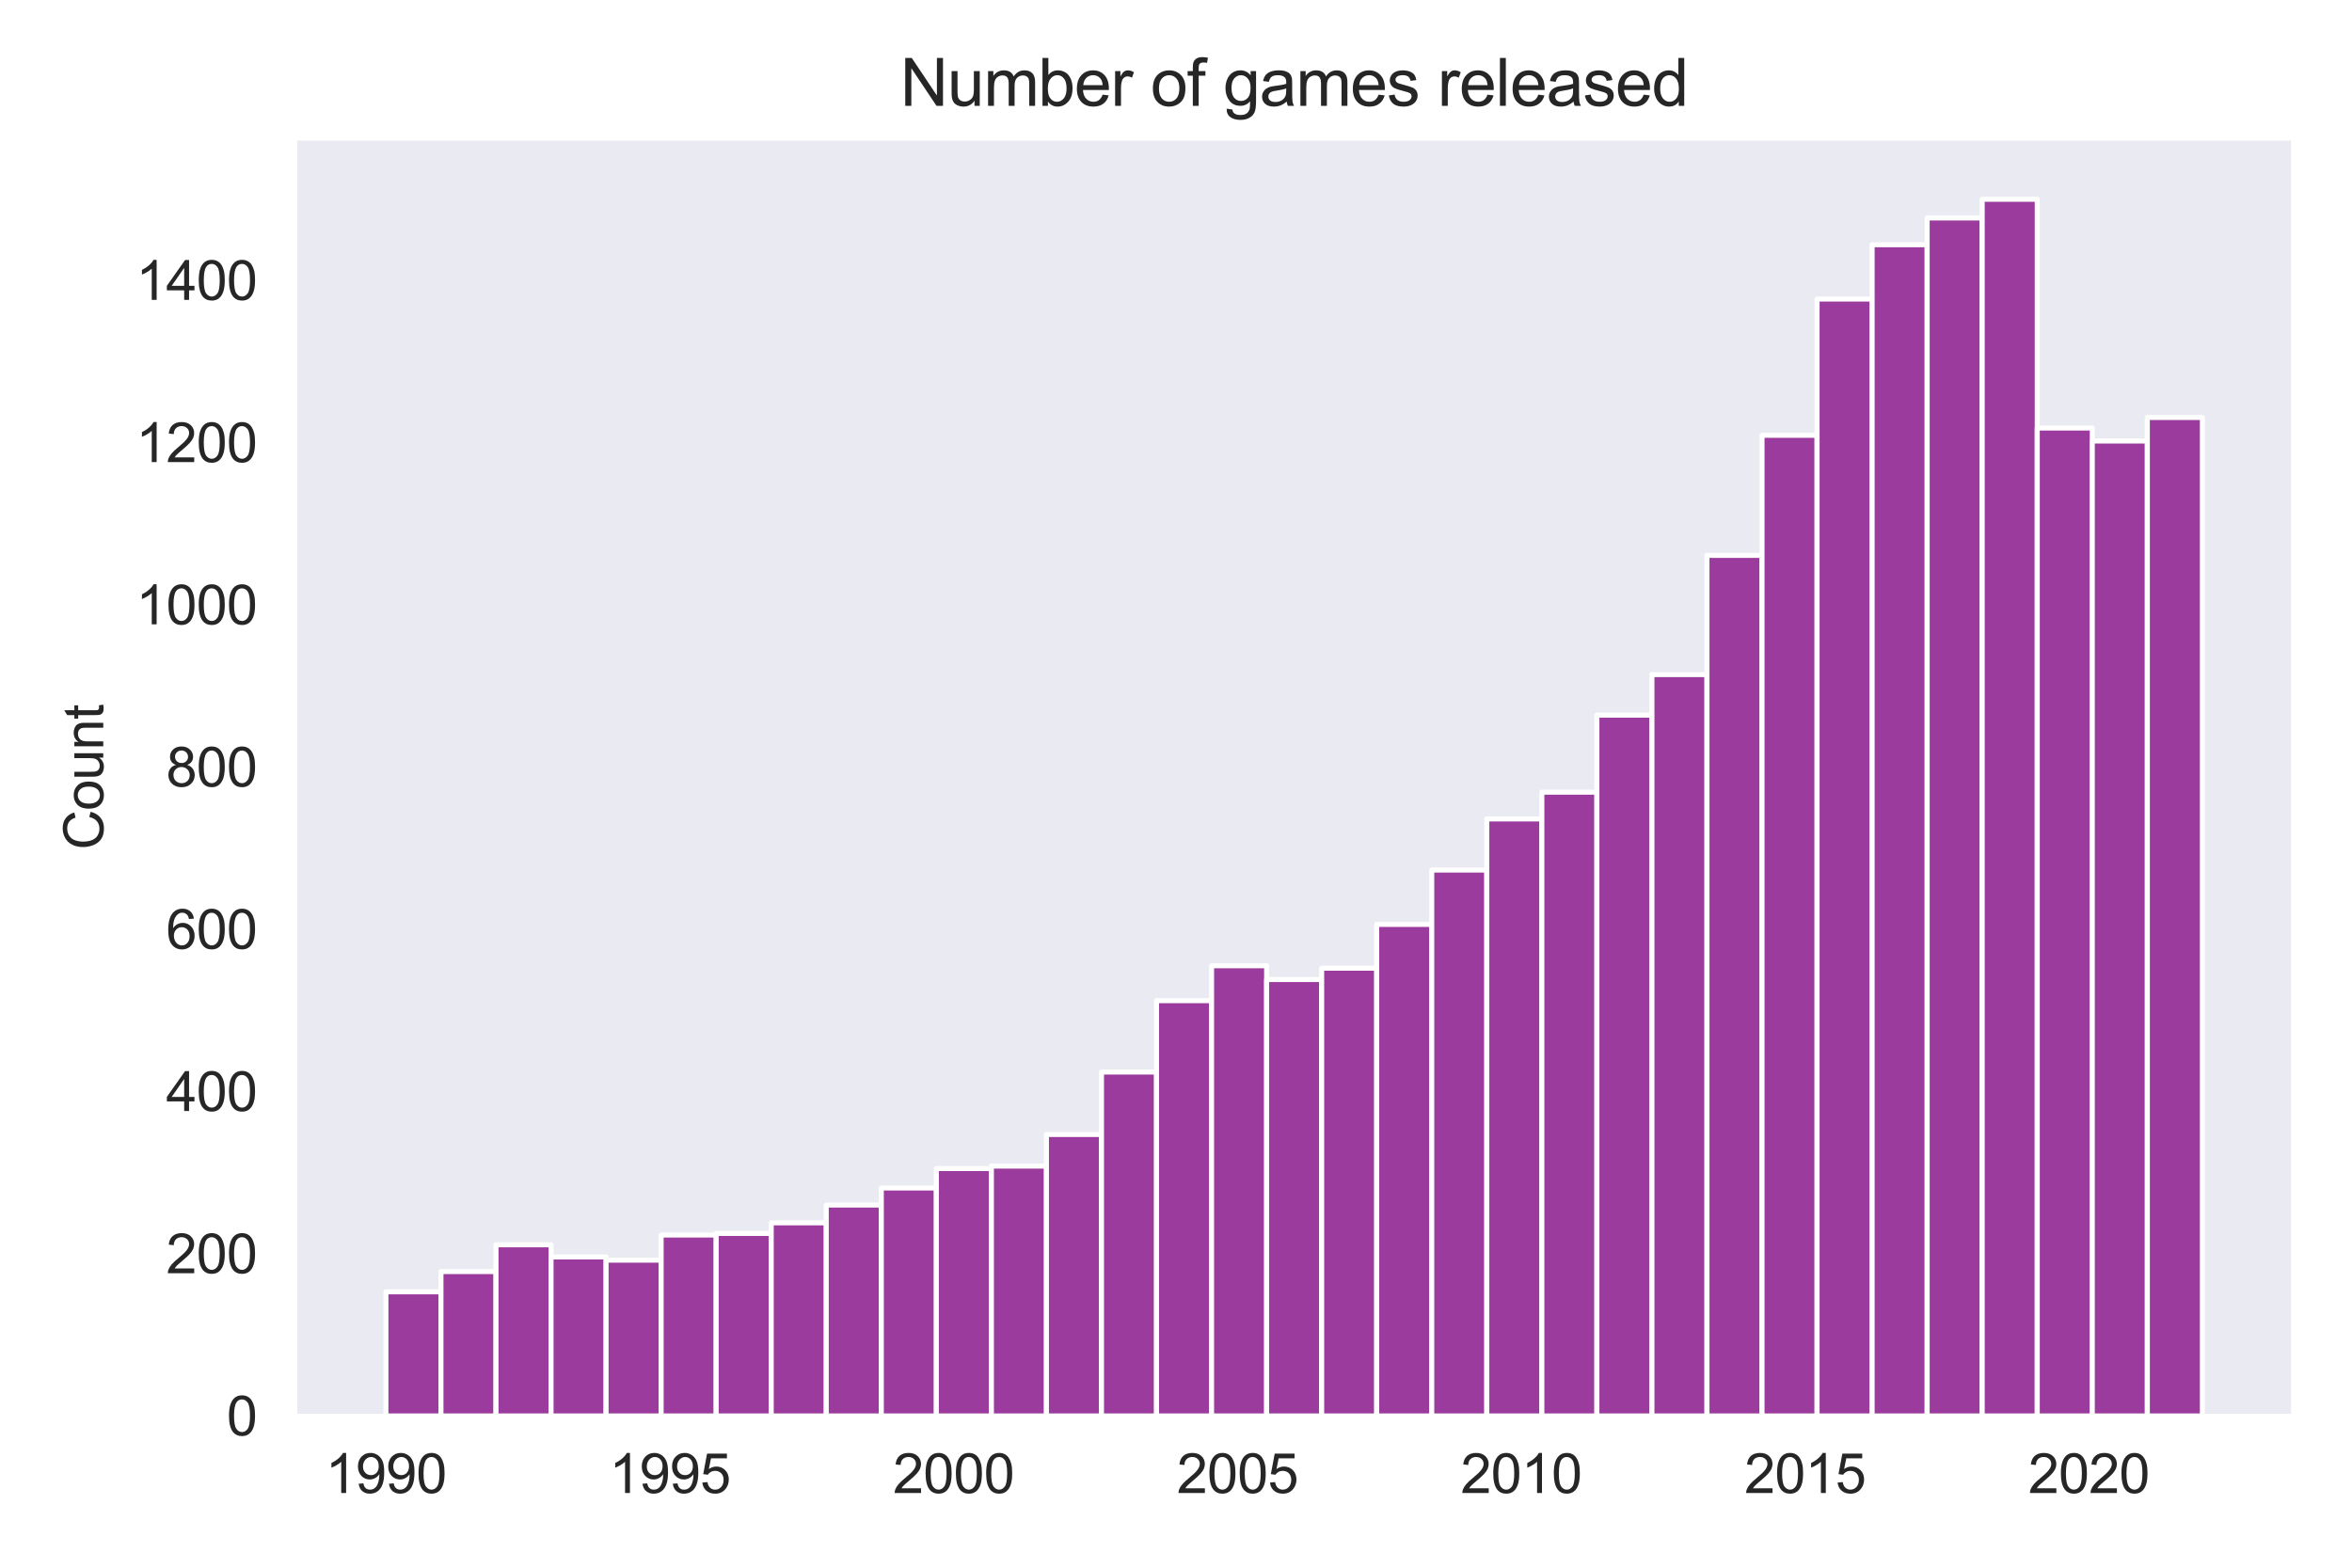 <?xml version="1.0" encoding="utf-8" standalone="no"?>
<!DOCTYPE svg PUBLIC "-//W3C//DTD SVG 1.1//EN"
  "http://www.w3.org/Graphics/SVG/1.1/DTD/svg11.dtd">
<svg xmlns:xlink="http://www.w3.org/1999/xlink" width="432pt" height="288pt" viewBox="0 0 432 288" xmlns="http://www.w3.org/2000/svg" version="1.1">
 <defs>
  <style type="text/css">*{stroke-linejoin: round; stroke-linecap: butt}</style>
 </defs>
 <g id="figure_1">
  <g id="patch_1">
   <path d="M 0 288 
L 432 288 
L 432 0 
L 0 0 
z
" style="fill: #ffffff"/>
  </g>
  <g id="axes_1">
   <g id="patch_2">
    <path d="M 54.2 260.12 
L 421.2 260.12 
L 421.2 25.44 
L 54.2 25.44 
z
" style="fill: #eaeaf2"/>
   </g>
   <g id="matplotlib.axis_1">
    <g id="xtick_1">
     <g id="text_1">
      <!-- 1990 -->
      <g style="fill: #262626" transform="translate(59.76 274.278) scale(0.1 -0.1)">
       <defs>
        <path id="ArialMT-31" d="M 2384 0 
L 1822 0 
L 1822 3584 
Q 1619 3391 1289 3197 
Q 959 3003 697 2906 
L 697 3450 
Q 1169 3672 1522 3987 
Q 1875 4303 2022 4600 
L 2384 4600 
L 2384 0 
z
" transform="scale(0.016)"/>
        <path id="ArialMT-39" d="M 350 1059 
L 891 1109 
Q 959 728 1153 556 
Q 1347 384 1650 384 
Q 1909 384 2104 503 
Q 2300 622 2425 820 
Q 2550 1019 2634 1356 
Q 2719 1694 2719 2044 
Q 2719 2081 2716 2156 
Q 2547 1888 2255 1720 
Q 1963 1553 1622 1553 
Q 1053 1553 659 1965 
Q 266 2378 266 3053 
Q 266 3750 677 4175 
Q 1088 4600 1706 4600 
Q 2153 4600 2523 4359 
Q 2894 4119 3086 3673 
Q 3278 3228 3278 2384 
Q 3278 1506 3087 986 
Q 2897 466 2520 194 
Q 2144 -78 1638 -78 
Q 1100 -78 759 220 
Q 419 519 350 1059 
z
M 2653 3081 
Q 2653 3566 2395 3850 
Q 2138 4134 1775 4134 
Q 1400 4134 1122 3828 
Q 844 3522 844 3034 
Q 844 2597 1108 2323 
Q 1372 2050 1759 2050 
Q 2150 2050 2401 2323 
Q 2653 2597 2653 3081 
z
" transform="scale(0.016)"/>
        <path id="ArialMT-30" d="M 266 2259 
Q 266 3072 433 3567 
Q 600 4063 929 4331 
Q 1259 4600 1759 4600 
Q 2128 4600 2406 4451 
Q 2684 4303 2865 4023 
Q 3047 3744 3150 3342 
Q 3253 2941 3253 2259 
Q 3253 1453 3087 958 
Q 2922 463 2592 192 
Q 2263 -78 1759 -78 
Q 1097 -78 719 397 
Q 266 969 266 2259 
z
M 844 2259 
Q 844 1131 1108 757 
Q 1372 384 1759 384 
Q 2147 384 2411 759 
Q 2675 1134 2675 2259 
Q 2675 3391 2411 3762 
Q 2147 4134 1753 4134 
Q 1366 4134 1134 3806 
Q 844 3388 844 2259 
z
" transform="scale(0.016)"/>
       </defs>
       <use xlink:href="#ArialMT-31"/>
       <use xlink:href="#ArialMT-39" x="55.615"/>
       <use xlink:href="#ArialMT-39" x="111.23"/>
       <use xlink:href="#ArialMT-30" x="166.846"/>
      </g>
     </g>
    </g>
    <g id="xtick_2">
     <g id="text_2">
      <!-- 1995 -->
      <g style="fill: #262626" transform="translate(111.891 274.278) scale(0.1 -0.1)">
       <defs>
        <path id="ArialMT-35" d="M 266 1200 
L 856 1250 
Q 922 819 1161 601 
Q 1400 384 1738 384 
Q 2144 384 2425 690 
Q 2706 997 2706 1503 
Q 2706 1984 2436 2262 
Q 2166 2541 1728 2541 
Q 1456 2541 1237 2417 
Q 1019 2294 894 2097 
L 366 2166 
L 809 4519 
L 3088 4519 
L 3088 3981 
L 1259 3981 
L 1013 2750 
Q 1425 3038 1878 3038 
Q 2478 3038 2890 2622 
Q 3303 2206 3303 1553 
Q 3303 931 2941 478 
Q 2500 -78 1738 -78 
Q 1113 -78 717 272 
Q 322 622 266 1200 
z
" transform="scale(0.016)"/>
       </defs>
       <use xlink:href="#ArialMT-31"/>
       <use xlink:href="#ArialMT-39" x="55.615"/>
       <use xlink:href="#ArialMT-39" x="111.23"/>
       <use xlink:href="#ArialMT-35" x="166.846"/>
      </g>
     </g>
    </g>
    <g id="xtick_3">
     <g id="text_3">
      <!-- 2000 -->
      <g style="fill: #262626" transform="translate(164.021 274.278) scale(0.1 -0.1)">
       <defs>
        <path id="ArialMT-32" d="M 3222 541 
L 3222 0 
L 194 0 
Q 188 203 259 391 
Q 375 700 629 1000 
Q 884 1300 1366 1694 
Q 2113 2306 2375 2664 
Q 2638 3022 2638 3341 
Q 2638 3675 2398 3904 
Q 2159 4134 1775 4134 
Q 1369 4134 1125 3890 
Q 881 3647 878 3216 
L 300 3275 
Q 359 3922 746 4261 
Q 1134 4600 1788 4600 
Q 2447 4600 2831 4234 
Q 3216 3869 3216 3328 
Q 3216 3053 3103 2787 
Q 2991 2522 2730 2228 
Q 2469 1934 1863 1422 
Q 1356 997 1212 845 
Q 1069 694 975 541 
L 3222 541 
z
" transform="scale(0.016)"/>
       </defs>
       <use xlink:href="#ArialMT-32"/>
       <use xlink:href="#ArialMT-30" x="55.615"/>
       <use xlink:href="#ArialMT-30" x="111.23"/>
       <use xlink:href="#ArialMT-30" x="166.846"/>
      </g>
     </g>
    </g>
    <g id="xtick_4">
     <g id="text_4">
      <!-- 2005 -->
      <g style="fill: #262626" transform="translate(216.152 274.278) scale(0.1 -0.1)">
       <use xlink:href="#ArialMT-32"/>
       <use xlink:href="#ArialMT-30" x="55.615"/>
       <use xlink:href="#ArialMT-30" x="111.23"/>
       <use xlink:href="#ArialMT-35" x="166.846"/>
      </g>
     </g>
    </g>
    <g id="xtick_5">
     <g id="text_5">
      <!-- 2010 -->
      <g style="fill: #262626" transform="translate(268.283 274.278) scale(0.1 -0.1)">
       <use xlink:href="#ArialMT-32"/>
       <use xlink:href="#ArialMT-30" x="55.615"/>
       <use xlink:href="#ArialMT-31" x="111.23"/>
       <use xlink:href="#ArialMT-30" x="166.846"/>
      </g>
     </g>
    </g>
    <g id="xtick_6">
     <g id="text_6">
      <!-- 2015 -->
      <g style="fill: #262626" transform="translate(320.413 274.278) scale(0.1 -0.1)">
       <use xlink:href="#ArialMT-32"/>
       <use xlink:href="#ArialMT-30" x="55.615"/>
       <use xlink:href="#ArialMT-31" x="111.23"/>
       <use xlink:href="#ArialMT-35" x="166.846"/>
      </g>
     </g>
    </g>
    <g id="xtick_7">
     <g id="text_7">
      <!-- 2020 -->
      <g style="fill: #262626" transform="translate(372.544 274.278) scale(0.1 -0.1)">
       <use xlink:href="#ArialMT-32"/>
       <use xlink:href="#ArialMT-30" x="55.615"/>
       <use xlink:href="#ArialMT-32" x="111.23"/>
       <use xlink:href="#ArialMT-30" x="166.846"/>
      </g>
     </g>
    </g>
   </g>
   <g id="matplotlib.axis_2">
    <g id="ytick_1">
     <g id="text_8">
      <!-- 0 -->
      <g style="fill: #262626" transform="translate(41.639 263.699) scale(0.1 -0.1)">
       <use xlink:href="#ArialMT-30"/>
      </g>
     </g>
    </g>
    <g id="ytick_2">
     <g id="text_9">
      <!-- 200 -->
      <g style="fill: #262626" transform="translate(30.517 233.898) scale(0.1 -0.1)">
       <use xlink:href="#ArialMT-32"/>
       <use xlink:href="#ArialMT-30" x="55.615"/>
       <use xlink:href="#ArialMT-30" x="111.23"/>
      </g>
     </g>
    </g>
    <g id="ytick_3">
     <g id="text_10">
      <!-- 400 -->
      <g style="fill: #262626" transform="translate(30.517 204.098) scale(0.1 -0.1)">
       <defs>
        <path id="ArialMT-34" d="M 2069 0 
L 2069 1097 
L 81 1097 
L 81 1613 
L 2172 4581 
L 2631 4581 
L 2631 1613 
L 3250 1613 
L 3250 1097 
L 2631 1097 
L 2631 0 
L 2069 0 
z
M 2069 1613 
L 2069 3678 
L 634 1613 
L 2069 1613 
z
" transform="scale(0.016)"/>
       </defs>
       <use xlink:href="#ArialMT-34"/>
       <use xlink:href="#ArialMT-30" x="55.615"/>
       <use xlink:href="#ArialMT-30" x="111.23"/>
      </g>
     </g>
    </g>
    <g id="ytick_4">
     <g id="text_11">
      <!-- 600 -->
      <g style="fill: #262626" transform="translate(30.517 174.297) scale(0.1 -0.1)">
       <defs>
        <path id="ArialMT-36" d="M 3184 3459 
L 2625 3416 
Q 2550 3747 2413 3897 
Q 2184 4138 1850 4138 
Q 1581 4138 1378 3988 
Q 1113 3794 959 3422 
Q 806 3050 800 2363 
Q 1003 2672 1297 2822 
Q 1591 2972 1913 2972 
Q 2475 2972 2870 2558 
Q 3266 2144 3266 1488 
Q 3266 1056 3080 686 
Q 2894 316 2569 119 
Q 2244 -78 1831 -78 
Q 1128 -78 684 439 
Q 241 956 241 2144 
Q 241 3472 731 4075 
Q 1159 4600 1884 4600 
Q 2425 4600 2770 4297 
Q 3116 3994 3184 3459 
z
M 888 1484 
Q 888 1194 1011 928 
Q 1134 663 1356 523 
Q 1578 384 1822 384 
Q 2178 384 2434 671 
Q 2691 959 2691 1453 
Q 2691 1928 2437 2201 
Q 2184 2475 1800 2475 
Q 1419 2475 1153 2201 
Q 888 1928 888 1484 
z
" transform="scale(0.016)"/>
       </defs>
       <use xlink:href="#ArialMT-36"/>
       <use xlink:href="#ArialMT-30" x="55.615"/>
       <use xlink:href="#ArialMT-30" x="111.23"/>
      </g>
     </g>
    </g>
    <g id="ytick_5">
     <g id="text_12">
      <!-- 800 -->
      <g style="fill: #262626" transform="translate(30.517 144.496) scale(0.1 -0.1)">
       <defs>
        <path id="ArialMT-38" d="M 1131 2484 
Q 781 2613 612 2850 
Q 444 3088 444 3419 
Q 444 3919 803 4259 
Q 1163 4600 1759 4600 
Q 2359 4600 2725 4251 
Q 3091 3903 3091 3403 
Q 3091 3084 2923 2848 
Q 2756 2613 2416 2484 
Q 2838 2347 3058 2040 
Q 3278 1734 3278 1309 
Q 3278 722 2862 322 
Q 2447 -78 1769 -78 
Q 1091 -78 675 323 
Q 259 725 259 1325 
Q 259 1772 486 2073 
Q 713 2375 1131 2484 
z
M 1019 3438 
Q 1019 3113 1228 2906 
Q 1438 2700 1772 2700 
Q 2097 2700 2305 2904 
Q 2513 3109 2513 3406 
Q 2513 3716 2298 3927 
Q 2084 4138 1766 4138 
Q 1444 4138 1231 3931 
Q 1019 3725 1019 3438 
z
M 838 1322 
Q 838 1081 952 856 
Q 1066 631 1291 507 
Q 1516 384 1775 384 
Q 2178 384 2440 643 
Q 2703 903 2703 1303 
Q 2703 1709 2433 1975 
Q 2163 2241 1756 2241 
Q 1359 2241 1098 1978 
Q 838 1716 838 1322 
z
" transform="scale(0.016)"/>
       </defs>
       <use xlink:href="#ArialMT-38"/>
       <use xlink:href="#ArialMT-30" x="55.615"/>
       <use xlink:href="#ArialMT-30" x="111.23"/>
      </g>
     </g>
    </g>
    <g id="ytick_6">
     <g id="text_13">
      <!-- 1000 -->
      <g style="fill: #262626" transform="translate(24.956 114.696) scale(0.1 -0.1)">
       <use xlink:href="#ArialMT-31"/>
       <use xlink:href="#ArialMT-30" x="55.615"/>
       <use xlink:href="#ArialMT-30" x="111.23"/>
       <use xlink:href="#ArialMT-30" x="166.846"/>
      </g>
     </g>
    </g>
    <g id="ytick_7">
     <g id="text_14">
      <!-- 1200 -->
      <g style="fill: #262626" transform="translate(24.956 84.895) scale(0.1 -0.1)">
       <use xlink:href="#ArialMT-31"/>
       <use xlink:href="#ArialMT-32" x="55.615"/>
       <use xlink:href="#ArialMT-30" x="111.23"/>
       <use xlink:href="#ArialMT-30" x="166.846"/>
      </g>
     </g>
    </g>
    <g id="ytick_8">
     <g id="text_15">
      <!-- 1400 -->
      <g style="fill: #262626" transform="translate(24.956 55.094) scale(0.1 -0.1)">
       <use xlink:href="#ArialMT-31"/>
       <use xlink:href="#ArialMT-34" x="55.615"/>
       <use xlink:href="#ArialMT-30" x="111.23"/>
       <use xlink:href="#ArialMT-30" x="166.846"/>
      </g>
     </g>
    </g>
    <g id="text_16">
     <!-- Count -->
     <g style="fill: #262626" transform="translate(18.969 156.121) rotate(-90) scale(0.1 -0.1)">
      <defs>
       <path id="ArialMT-43" d="M 3763 1606 
L 4369 1453 
Q 4178 706 3683 314 
Q 3188 -78 2472 -78 
Q 1731 -78 1267 223 
Q 803 525 561 1097 
Q 319 1669 319 2325 
Q 319 3041 592 3573 
Q 866 4106 1370 4382 
Q 1875 4659 2481 4659 
Q 3169 4659 3637 4309 
Q 4106 3959 4291 3325 
L 3694 3184 
Q 3534 3684 3231 3912 
Q 2928 4141 2469 4141 
Q 1941 4141 1586 3887 
Q 1231 3634 1087 3207 
Q 944 2781 944 2328 
Q 944 1744 1114 1308 
Q 1284 872 1643 656 
Q 2003 441 2422 441 
Q 2931 441 3284 734 
Q 3638 1028 3763 1606 
z
" transform="scale(0.016)"/>
       <path id="ArialMT-6f" d="M 213 1659 
Q 213 2581 725 3025 
Q 1153 3394 1769 3394 
Q 2453 3394 2887 2945 
Q 3322 2497 3322 1706 
Q 3322 1066 3130 698 
Q 2938 331 2570 128 
Q 2203 -75 1769 -75 
Q 1072 -75 642 372 
Q 213 819 213 1659 
z
M 791 1659 
Q 791 1022 1069 705 
Q 1347 388 1769 388 
Q 2188 388 2466 706 
Q 2744 1025 2744 1678 
Q 2744 2294 2464 2611 
Q 2184 2928 1769 2928 
Q 1347 2928 1069 2612 
Q 791 2297 791 1659 
z
" transform="scale(0.016)"/>
       <path id="ArialMT-75" d="M 2597 0 
L 2597 488 
Q 2209 -75 1544 -75 
Q 1250 -75 995 37 
Q 741 150 617 320 
Q 494 491 444 738 
Q 409 903 409 1263 
L 409 3319 
L 972 3319 
L 972 1478 
Q 972 1038 1006 884 
Q 1059 663 1231 536 
Q 1403 409 1656 409 
Q 1909 409 2131 539 
Q 2353 669 2445 892 
Q 2538 1116 2538 1541 
L 2538 3319 
L 3100 3319 
L 3100 0 
L 2597 0 
z
" transform="scale(0.016)"/>
       <path id="ArialMT-6e" d="M 422 0 
L 422 3319 
L 928 3319 
L 928 2847 
Q 1294 3394 1984 3394 
Q 2284 3394 2536 3286 
Q 2788 3178 2913 3003 
Q 3038 2828 3088 2588 
Q 3119 2431 3119 2041 
L 3119 0 
L 2556 0 
L 2556 2019 
Q 2556 2363 2490 2533 
Q 2425 2703 2258 2804 
Q 2091 2906 1866 2906 
Q 1506 2906 1245 2678 
Q 984 2450 984 1813 
L 984 0 
L 422 0 
z
" transform="scale(0.016)"/>
       <path id="ArialMT-74" d="M 1650 503 
L 1731 6 
Q 1494 -44 1306 -44 
Q 1000 -44 831 53 
Q 663 150 594 308 
Q 525 466 525 972 
L 525 2881 
L 113 2881 
L 113 3319 
L 525 3319 
L 525 4141 
L 1084 4478 
L 1084 3319 
L 1650 3319 
L 1650 2881 
L 1084 2881 
L 1084 941 
Q 1084 700 1114 631 
Q 1144 563 1211 522 
Q 1278 481 1403 481 
Q 1497 481 1650 503 
z
" transform="scale(0.016)"/>
      </defs>
      <use xlink:href="#ArialMT-43"/>
      <use xlink:href="#ArialMT-6f" x="72.217"/>
      <use xlink:href="#ArialMT-75" x="127.832"/>
      <use xlink:href="#ArialMT-6e" x="183.447"/>
      <use xlink:href="#ArialMT-74" x="239.062"/>
     </g>
    </g>
   </g>
   <g id="patch_3">
    <path d="M 70.882 260.12 
L 80.992 260.12 
L 80.992 237.323 
L 70.882 237.323 
z
" clip-path="url(#pd061c518ac)" style="fill: #800080; fill-opacity: 0.75; stroke: #ffffff; stroke-width: 0.922; stroke-linejoin: miter"/>
   </g>
   <g id="patch_4">
    <path d="M 80.992 260.12 
L 91.102 260.12 
L 91.102 233.597 
L 80.992 233.597 
z
" clip-path="url(#pd061c518ac)" style="fill: #800080; fill-opacity: 0.75; stroke: #ffffff; stroke-width: 0.922; stroke-linejoin: miter"/>
   </g>
   <g id="patch_5">
    <path d="M 91.102 260.12 
L 101.212 260.12 
L 101.212 228.68 
L 91.102 228.68 
z
" clip-path="url(#pd061c518ac)" style="fill: #800080; fill-opacity: 0.75; stroke: #ffffff; stroke-width: 0.922; stroke-linejoin: miter"/>
   </g>
   <g id="patch_6">
    <path d="M 101.212 260.12 
L 111.323 260.12 
L 111.323 230.915 
L 101.212 230.915 
z
" clip-path="url(#pd061c518ac)" style="fill: #800080; fill-opacity: 0.75; stroke: #ffffff; stroke-width: 0.922; stroke-linejoin: miter"/>
   </g>
   <g id="patch_7">
    <path d="M 111.323 260.12 
L 121.433 260.12 
L 121.433 231.511 
L 111.323 231.511 
z
" clip-path="url(#pd061c518ac)" style="fill: #800080; fill-opacity: 0.75; stroke: #ffffff; stroke-width: 0.922; stroke-linejoin: miter"/>
   </g>
   <g id="patch_8">
    <path d="M 121.433 260.12 
L 131.543 260.12 
L 131.543 226.892 
L 121.433 226.892 
z
" clip-path="url(#pd061c518ac)" style="fill: #800080; fill-opacity: 0.75; stroke: #ffffff; stroke-width: 0.922; stroke-linejoin: miter"/>
   </g>
   <g id="patch_9">
    <path d="M 131.543 260.12 
L 141.653 260.12 
L 141.653 226.594 
L 131.543 226.594 
z
" clip-path="url(#pd061c518ac)" style="fill: #800080; fill-opacity: 0.75; stroke: #ffffff; stroke-width: 0.922; stroke-linejoin: miter"/>
   </g>
   <g id="patch_10">
    <path d="M 141.653 260.12 
L 151.763 260.12 
L 151.763 224.657 
L 141.653 224.657 
z
" clip-path="url(#pd061c518ac)" style="fill: #800080; fill-opacity: 0.75; stroke: #ffffff; stroke-width: 0.922; stroke-linejoin: miter"/>
   </g>
   <g id="patch_11">
    <path d="M 151.763 260.12 
L 161.874 260.12 
L 161.874 221.379 
L 151.763 221.379 
z
" clip-path="url(#pd061c518ac)" style="fill: #800080; fill-opacity: 0.75; stroke: #ffffff; stroke-width: 0.922; stroke-linejoin: miter"/>
   </g>
   <g id="patch_12">
    <path d="M 161.874 260.12 
L 171.984 260.12 
L 171.984 218.25 
L 161.874 218.25 
z
" clip-path="url(#pd061c518ac)" style="fill: #800080; fill-opacity: 0.75; stroke: #ffffff; stroke-width: 0.922; stroke-linejoin: miter"/>
   </g>
   <g id="patch_13">
    <path d="M 171.984 260.12 
L 182.094 260.12 
L 182.094 214.674 
L 171.984 214.674 
z
" clip-path="url(#pd061c518ac)" style="fill: #800080; fill-opacity: 0.75; stroke: #ffffff; stroke-width: 0.922; stroke-linejoin: miter"/>
   </g>
   <g id="patch_14">
    <path d="M 182.094 260.12 
L 192.204 260.12 
L 192.204 214.227 
L 182.094 214.227 
z
" clip-path="url(#pd061c518ac)" style="fill: #800080; fill-opacity: 0.75; stroke: #ffffff; stroke-width: 0.922; stroke-linejoin: miter"/>
   </g>
   <g id="patch_15">
    <path d="M 192.204 260.12 
L 202.314 260.12 
L 202.314 208.416 
L 192.204 208.416 
z
" clip-path="url(#pd061c518ac)" style="fill: #800080; fill-opacity: 0.75; stroke: #ffffff; stroke-width: 0.922; stroke-linejoin: miter"/>
   </g>
   <g id="patch_16">
    <path d="M 202.314 260.12 
L 212.425 260.12 
L 212.425 196.943 
L 202.314 196.943 
z
" clip-path="url(#pd061c518ac)" style="fill: #800080; fill-opacity: 0.75; stroke: #ffffff; stroke-width: 0.922; stroke-linejoin: miter"/>
   </g>
   <g id="patch_17">
    <path d="M 212.425 260.12 
L 222.535 260.12 
L 222.535 183.83 
L 212.425 183.83 
z
" clip-path="url(#pd061c518ac)" style="fill: #800080; fill-opacity: 0.75; stroke: #ffffff; stroke-width: 0.922; stroke-linejoin: miter"/>
   </g>
   <g id="patch_18">
    <path d="M 222.535 260.12 
L 232.645 260.12 
L 232.645 177.423 
L 222.535 177.423 
z
" clip-path="url(#pd061c518ac)" style="fill: #800080; fill-opacity: 0.75; stroke: #ffffff; stroke-width: 0.922; stroke-linejoin: miter"/>
   </g>
   <g id="patch_19">
    <path d="M 232.645 260.12 
L 242.755 260.12 
L 242.755 179.956 
L 232.645 179.956 
z
" clip-path="url(#pd061c518ac)" style="fill: #800080; fill-opacity: 0.75; stroke: #ffffff; stroke-width: 0.922; stroke-linejoin: miter"/>
   </g>
   <g id="patch_20">
    <path d="M 242.755 260.12 
L 252.865 260.12 
L 252.865 177.87 
L 242.755 177.87 
z
" clip-path="url(#pd061c518ac)" style="fill: #800080; fill-opacity: 0.75; stroke: #ffffff; stroke-width: 0.922; stroke-linejoin: miter"/>
   </g>
   <g id="patch_21">
    <path d="M 252.865 260.12 
L 262.975 260.12 
L 262.975 169.824 
L 252.865 169.824 
z
" clip-path="url(#pd061c518ac)" style="fill: #800080; fill-opacity: 0.75; stroke: #ffffff; stroke-width: 0.922; stroke-linejoin: miter"/>
   </g>
   <g id="patch_22">
    <path d="M 262.975 260.12 
L 273.086 260.12 
L 273.086 159.841 
L 262.975 159.841 
z
" clip-path="url(#pd061c518ac)" style="fill: #800080; fill-opacity: 0.75; stroke: #ffffff; stroke-width: 0.922; stroke-linejoin: miter"/>
   </g>
   <g id="patch_23">
    <path d="M 273.086 260.12 
L 283.196 260.12 
L 283.196 150.454 
L 273.086 150.454 
z
" clip-path="url(#pd061c518ac)" style="fill: #800080; fill-opacity: 0.75; stroke: #ffffff; stroke-width: 0.922; stroke-linejoin: miter"/>
   </g>
   <g id="patch_24">
    <path d="M 283.196 260.12 
L 293.306 260.12 
L 293.306 145.537 
L 283.196 145.537 
z
" clip-path="url(#pd061c518ac)" style="fill: #800080; fill-opacity: 0.75; stroke: #ffffff; stroke-width: 0.922; stroke-linejoin: miter"/>
   </g>
   <g id="patch_25">
    <path d="M 293.306 260.12 
L 303.416 260.12 
L 303.416 131.381 
L 293.306 131.381 
z
" clip-path="url(#pd061c518ac)" style="fill: #800080; fill-opacity: 0.75; stroke: #ffffff; stroke-width: 0.922; stroke-linejoin: miter"/>
   </g>
   <g id="patch_26">
    <path d="M 303.416 260.12 
L 313.526 260.12 
L 313.526 123.931 
L 303.416 123.931 
z
" clip-path="url(#pd061c518ac)" style="fill: #800080; fill-opacity: 0.75; stroke: #ffffff; stroke-width: 0.922; stroke-linejoin: miter"/>
   </g>
   <g id="patch_27">
    <path d="M 313.526 260.12 
L 323.637 260.12 
L 323.637 102.028 
L 313.526 102.028 
z
" clip-path="url(#pd061c518ac)" style="fill: #800080; fill-opacity: 0.75; stroke: #ffffff; stroke-width: 0.922; stroke-linejoin: miter"/>
   </g>
   <g id="patch_28">
    <path d="M 323.637 260.12 
L 333.747 260.12 
L 333.747 79.975 
L 323.637 79.975 
z
" clip-path="url(#pd061c518ac)" style="fill: #800080; fill-opacity: 0.75; stroke: #ffffff; stroke-width: 0.922; stroke-linejoin: miter"/>
   </g>
   <g id="patch_29">
    <path d="M 333.747 260.12 
L 343.857 260.12 
L 343.857 54.943 
L 333.747 54.943 
z
" clip-path="url(#pd061c518ac)" style="fill: #800080; fill-opacity: 0.75; stroke: #ffffff; stroke-width: 0.922; stroke-linejoin: miter"/>
   </g>
   <g id="patch_30">
    <path d="M 343.857 260.12 
L 353.967 260.12 
L 353.967 44.959 
L 343.857 44.959 
z
" clip-path="url(#pd061c518ac)" style="fill: #800080; fill-opacity: 0.75; stroke: #ffffff; stroke-width: 0.922; stroke-linejoin: miter"/>
   </g>
   <g id="patch_31">
    <path d="M 353.967 260.12 
L 364.077 260.12 
L 364.077 40.042 
L 353.967 40.042 
z
" clip-path="url(#pd061c518ac)" style="fill: #800080; fill-opacity: 0.75; stroke: #ffffff; stroke-width: 0.922; stroke-linejoin: miter"/>
   </g>
   <g id="patch_32">
    <path d="M 364.077 260.12 
L 374.188 260.12 
L 374.188 36.615 
L 364.077 36.615 
z
" clip-path="url(#pd061c518ac)" style="fill: #800080; fill-opacity: 0.75; stroke: #ffffff; stroke-width: 0.922; stroke-linejoin: miter"/>
   </g>
   <g id="patch_33">
    <path d="M 374.188 260.12 
L 384.298 260.12 
L 384.298 78.634 
L 374.188 78.634 
z
" clip-path="url(#pd061c518ac)" style="fill: #800080; fill-opacity: 0.75; stroke: #ffffff; stroke-width: 0.922; stroke-linejoin: miter"/>
   </g>
   <g id="patch_34">
    <path d="M 384.298 260.12 
L 394.408 260.12 
L 394.408 81.018 
L 384.298 81.018 
z
" clip-path="url(#pd061c518ac)" style="fill: #800080; fill-opacity: 0.75; stroke: #ffffff; stroke-width: 0.922; stroke-linejoin: miter"/>
   </g>
   <g id="patch_35">
    <path d="M 394.408 260.12 
L 404.518 260.12 
L 404.518 76.697 
L 394.408 76.697 
z
" clip-path="url(#pd061c518ac)" style="fill: #800080; fill-opacity: 0.75; stroke: #ffffff; stroke-width: 0.922; stroke-linejoin: miter"/>
   </g>
   <g id="patch_36">
    <path d="M 54.2 260.12 
L 54.2 25.44 
" style="fill: none; stroke: #ffffff; stroke-width: 0.8; stroke-linejoin: miter; stroke-linecap: square"/>
   </g>
   <g id="patch_37">
    <path d="M 421.2 260.12 
L 421.2 25.44 
" style="fill: none; stroke: #ffffff; stroke-width: 0.8; stroke-linejoin: miter; stroke-linecap: square"/>
   </g>
   <g id="patch_38">
    <path d="M 54.2 260.12 
L 421.2 260.12 
" style="fill: none; stroke: #ffffff; stroke-width: 0.8; stroke-linejoin: miter; stroke-linecap: square"/>
   </g>
   <g id="patch_39">
    <path d="M 54.2 25.44 
L 421.2 25.44 
" style="fill: none; stroke: #ffffff; stroke-width: 0.8; stroke-linejoin: miter; stroke-linecap: square"/>
   </g>
   <g id="text_17">
    <!-- Number of games released -->
    <g style="fill: #262626" transform="translate(165.336 19.44) scale(0.12 -0.12)">
     <defs>
      <path id="ArialMT-4e" d="M 488 0 
L 488 4581 
L 1109 4581 
L 3516 984 
L 3516 4581 
L 4097 4581 
L 4097 0 
L 3475 0 
L 1069 3600 
L 1069 0 
L 488 0 
z
" transform="scale(0.016)"/>
      <path id="ArialMT-6d" d="M 422 0 
L 422 3319 
L 925 3319 
L 925 2853 
Q 1081 3097 1340 3245 
Q 1600 3394 1931 3394 
Q 2300 3394 2536 3241 
Q 2772 3088 2869 2813 
Q 3263 3394 3894 3394 
Q 4388 3394 4653 3120 
Q 4919 2847 4919 2278 
L 4919 0 
L 4359 0 
L 4359 2091 
Q 4359 2428 4304 2576 
Q 4250 2725 4106 2815 
Q 3963 2906 3769 2906 
Q 3419 2906 3187 2673 
Q 2956 2441 2956 1928 
L 2956 0 
L 2394 0 
L 2394 2156 
Q 2394 2531 2256 2718 
Q 2119 2906 1806 2906 
Q 1569 2906 1367 2781 
Q 1166 2656 1075 2415 
Q 984 2175 984 1722 
L 984 0 
L 422 0 
z
" transform="scale(0.016)"/>
      <path id="ArialMT-62" d="M 941 0 
L 419 0 
L 419 4581 
L 981 4581 
L 981 2947 
Q 1338 3394 1891 3394 
Q 2197 3394 2470 3270 
Q 2744 3147 2920 2923 
Q 3097 2700 3197 2384 
Q 3297 2069 3297 1709 
Q 3297 856 2875 390 
Q 2453 -75 1863 -75 
Q 1275 -75 941 416 
L 941 0 
z
M 934 1684 
Q 934 1088 1097 822 
Q 1363 388 1816 388 
Q 2184 388 2453 708 
Q 2722 1028 2722 1663 
Q 2722 2313 2464 2622 
Q 2206 2931 1841 2931 
Q 1472 2931 1203 2611 
Q 934 2291 934 1684 
z
" transform="scale(0.016)"/>
      <path id="ArialMT-65" d="M 2694 1069 
L 3275 997 
Q 3138 488 2766 206 
Q 2394 -75 1816 -75 
Q 1088 -75 661 373 
Q 234 822 234 1631 
Q 234 2469 665 2931 
Q 1097 3394 1784 3394 
Q 2450 3394 2872 2941 
Q 3294 2488 3294 1666 
Q 3294 1616 3291 1516 
L 816 1516 
Q 847 969 1125 678 
Q 1403 388 1819 388 
Q 2128 388 2347 550 
Q 2566 713 2694 1069 
z
M 847 1978 
L 2700 1978 
Q 2663 2397 2488 2606 
Q 2219 2931 1791 2931 
Q 1403 2931 1139 2672 
Q 875 2413 847 1978 
z
" transform="scale(0.016)"/>
      <path id="ArialMT-72" d="M 416 0 
L 416 3319 
L 922 3319 
L 922 2816 
Q 1116 3169 1280 3281 
Q 1444 3394 1641 3394 
Q 1925 3394 2219 3213 
L 2025 2691 
Q 1819 2813 1613 2813 
Q 1428 2813 1281 2702 
Q 1134 2591 1072 2394 
Q 978 2094 978 1738 
L 978 0 
L 416 0 
z
" transform="scale(0.016)"/>
      <path id="ArialMT-20" transform="scale(0.016)"/>
      <path id="ArialMT-66" d="M 556 0 
L 556 2881 
L 59 2881 
L 59 3319 
L 556 3319 
L 556 3672 
Q 556 4006 616 4169 
Q 697 4388 901 4523 
Q 1106 4659 1475 4659 
Q 1713 4659 2000 4603 
L 1916 4113 
Q 1741 4144 1584 4144 
Q 1328 4144 1222 4034 
Q 1116 3925 1116 3625 
L 1116 3319 
L 1763 3319 
L 1763 2881 
L 1116 2881 
L 1116 0 
L 556 0 
z
" transform="scale(0.016)"/>
      <path id="ArialMT-67" d="M 319 -275 
L 866 -356 
Q 900 -609 1056 -725 
Q 1266 -881 1628 -881 
Q 2019 -881 2231 -725 
Q 2444 -569 2519 -288 
Q 2563 -116 2559 434 
Q 2191 0 1641 0 
Q 956 0 581 494 
Q 206 988 206 1678 
Q 206 2153 378 2554 
Q 550 2956 876 3175 
Q 1203 3394 1644 3394 
Q 2231 3394 2613 2919 
L 2613 3319 
L 3131 3319 
L 3131 450 
Q 3131 -325 2973 -648 
Q 2816 -972 2473 -1159 
Q 2131 -1347 1631 -1347 
Q 1038 -1347 672 -1080 
Q 306 -813 319 -275 
z
M 784 1719 
Q 784 1066 1043 766 
Q 1303 466 1694 466 
Q 2081 466 2343 764 
Q 2606 1063 2606 1700 
Q 2606 2309 2336 2618 
Q 2066 2928 1684 2928 
Q 1309 2928 1046 2623 
Q 784 2319 784 1719 
z
" transform="scale(0.016)"/>
      <path id="ArialMT-61" d="M 2588 409 
Q 2275 144 1986 34 
Q 1697 -75 1366 -75 
Q 819 -75 525 192 
Q 231 459 231 875 
Q 231 1119 342 1320 
Q 453 1522 633 1644 
Q 813 1766 1038 1828 
Q 1203 1872 1538 1913 
Q 2219 1994 2541 2106 
Q 2544 2222 2544 2253 
Q 2544 2597 2384 2738 
Q 2169 2928 1744 2928 
Q 1347 2928 1158 2789 
Q 969 2650 878 2297 
L 328 2372 
Q 403 2725 575 2942 
Q 747 3159 1072 3276 
Q 1397 3394 1825 3394 
Q 2250 3394 2515 3294 
Q 2781 3194 2906 3042 
Q 3031 2891 3081 2659 
Q 3109 2516 3109 2141 
L 3109 1391 
Q 3109 606 3145 398 
Q 3181 191 3288 0 
L 2700 0 
Q 2613 175 2588 409 
z
M 2541 1666 
Q 2234 1541 1622 1453 
Q 1275 1403 1131 1340 
Q 988 1278 909 1158 
Q 831 1038 831 891 
Q 831 666 1001 516 
Q 1172 366 1500 366 
Q 1825 366 2078 508 
Q 2331 650 2450 897 
Q 2541 1088 2541 1459 
L 2541 1666 
z
" transform="scale(0.016)"/>
      <path id="ArialMT-73" d="M 197 991 
L 753 1078 
Q 800 744 1014 566 
Q 1228 388 1613 388 
Q 2000 388 2187 545 
Q 2375 703 2375 916 
Q 2375 1106 2209 1216 
Q 2094 1291 1634 1406 
Q 1016 1563 777 1677 
Q 538 1791 414 1992 
Q 291 2194 291 2438 
Q 291 2659 392 2848 
Q 494 3038 669 3163 
Q 800 3259 1026 3326 
Q 1253 3394 1513 3394 
Q 1903 3394 2198 3281 
Q 2494 3169 2634 2976 
Q 2775 2784 2828 2463 
L 2278 2388 
Q 2241 2644 2061 2787 
Q 1881 2931 1553 2931 
Q 1166 2931 1000 2803 
Q 834 2675 834 2503 
Q 834 2394 903 2306 
Q 972 2216 1119 2156 
Q 1203 2125 1616 2013 
Q 2213 1853 2448 1751 
Q 2684 1650 2818 1456 
Q 2953 1263 2953 975 
Q 2953 694 2789 445 
Q 2625 197 2315 61 
Q 2006 -75 1616 -75 
Q 969 -75 630 194 
Q 291 463 197 991 
z
" transform="scale(0.016)"/>
      <path id="ArialMT-6c" d="M 409 0 
L 409 4581 
L 972 4581 
L 972 0 
L 409 0 
z
" transform="scale(0.016)"/>
      <path id="ArialMT-64" d="M 2575 0 
L 2575 419 
Q 2259 -75 1647 -75 
Q 1250 -75 917 144 
Q 584 363 401 755 
Q 219 1147 219 1656 
Q 219 2153 384 2558 
Q 550 2963 881 3178 
Q 1213 3394 1622 3394 
Q 1922 3394 2156 3267 
Q 2391 3141 2538 2938 
L 2538 4581 
L 3097 4581 
L 3097 0 
L 2575 0 
z
M 797 1656 
Q 797 1019 1065 703 
Q 1334 388 1700 388 
Q 2069 388 2326 689 
Q 2584 991 2584 1609 
Q 2584 2291 2321 2609 
Q 2059 2928 1675 2928 
Q 1300 2928 1048 2622 
Q 797 2316 797 1656 
z
" transform="scale(0.016)"/>
     </defs>
     <use xlink:href="#ArialMT-4e"/>
     <use xlink:href="#ArialMT-75" x="72.217"/>
     <use xlink:href="#ArialMT-6d" x="127.832"/>
     <use xlink:href="#ArialMT-62" x="211.133"/>
     <use xlink:href="#ArialMT-65" x="266.748"/>
     <use xlink:href="#ArialMT-72" x="322.363"/>
     <use xlink:href="#ArialMT-20" x="355.664"/>
     <use xlink:href="#ArialMT-6f" x="383.447"/>
     <use xlink:href="#ArialMT-66" x="439.062"/>
     <use xlink:href="#ArialMT-20" x="466.846"/>
     <use xlink:href="#ArialMT-67" x="494.629"/>
     <use xlink:href="#ArialMT-61" x="550.244"/>
     <use xlink:href="#ArialMT-6d" x="605.859"/>
     <use xlink:href="#ArialMT-65" x="689.16"/>
     <use xlink:href="#ArialMT-73" x="744.775"/>
     <use xlink:href="#ArialMT-20" x="794.775"/>
     <use xlink:href="#ArialMT-72" x="822.559"/>
     <use xlink:href="#ArialMT-65" x="855.859"/>
     <use xlink:href="#ArialMT-6c" x="911.475"/>
     <use xlink:href="#ArialMT-65" x="933.691"/>
     <use xlink:href="#ArialMT-61" x="989.307"/>
     <use xlink:href="#ArialMT-73" x="1044.922"/>
     <use xlink:href="#ArialMT-65" x="1094.922"/>
     <use xlink:href="#ArialMT-64" x="1150.537"/>
    </g>
   </g>
  </g>
 </g>
 <defs>
  <clipPath id="pd061c518ac">
   <rect x="54.2" y="25.44" width="367" height="234.68"/>
  </clipPath>
 </defs>
</svg>
